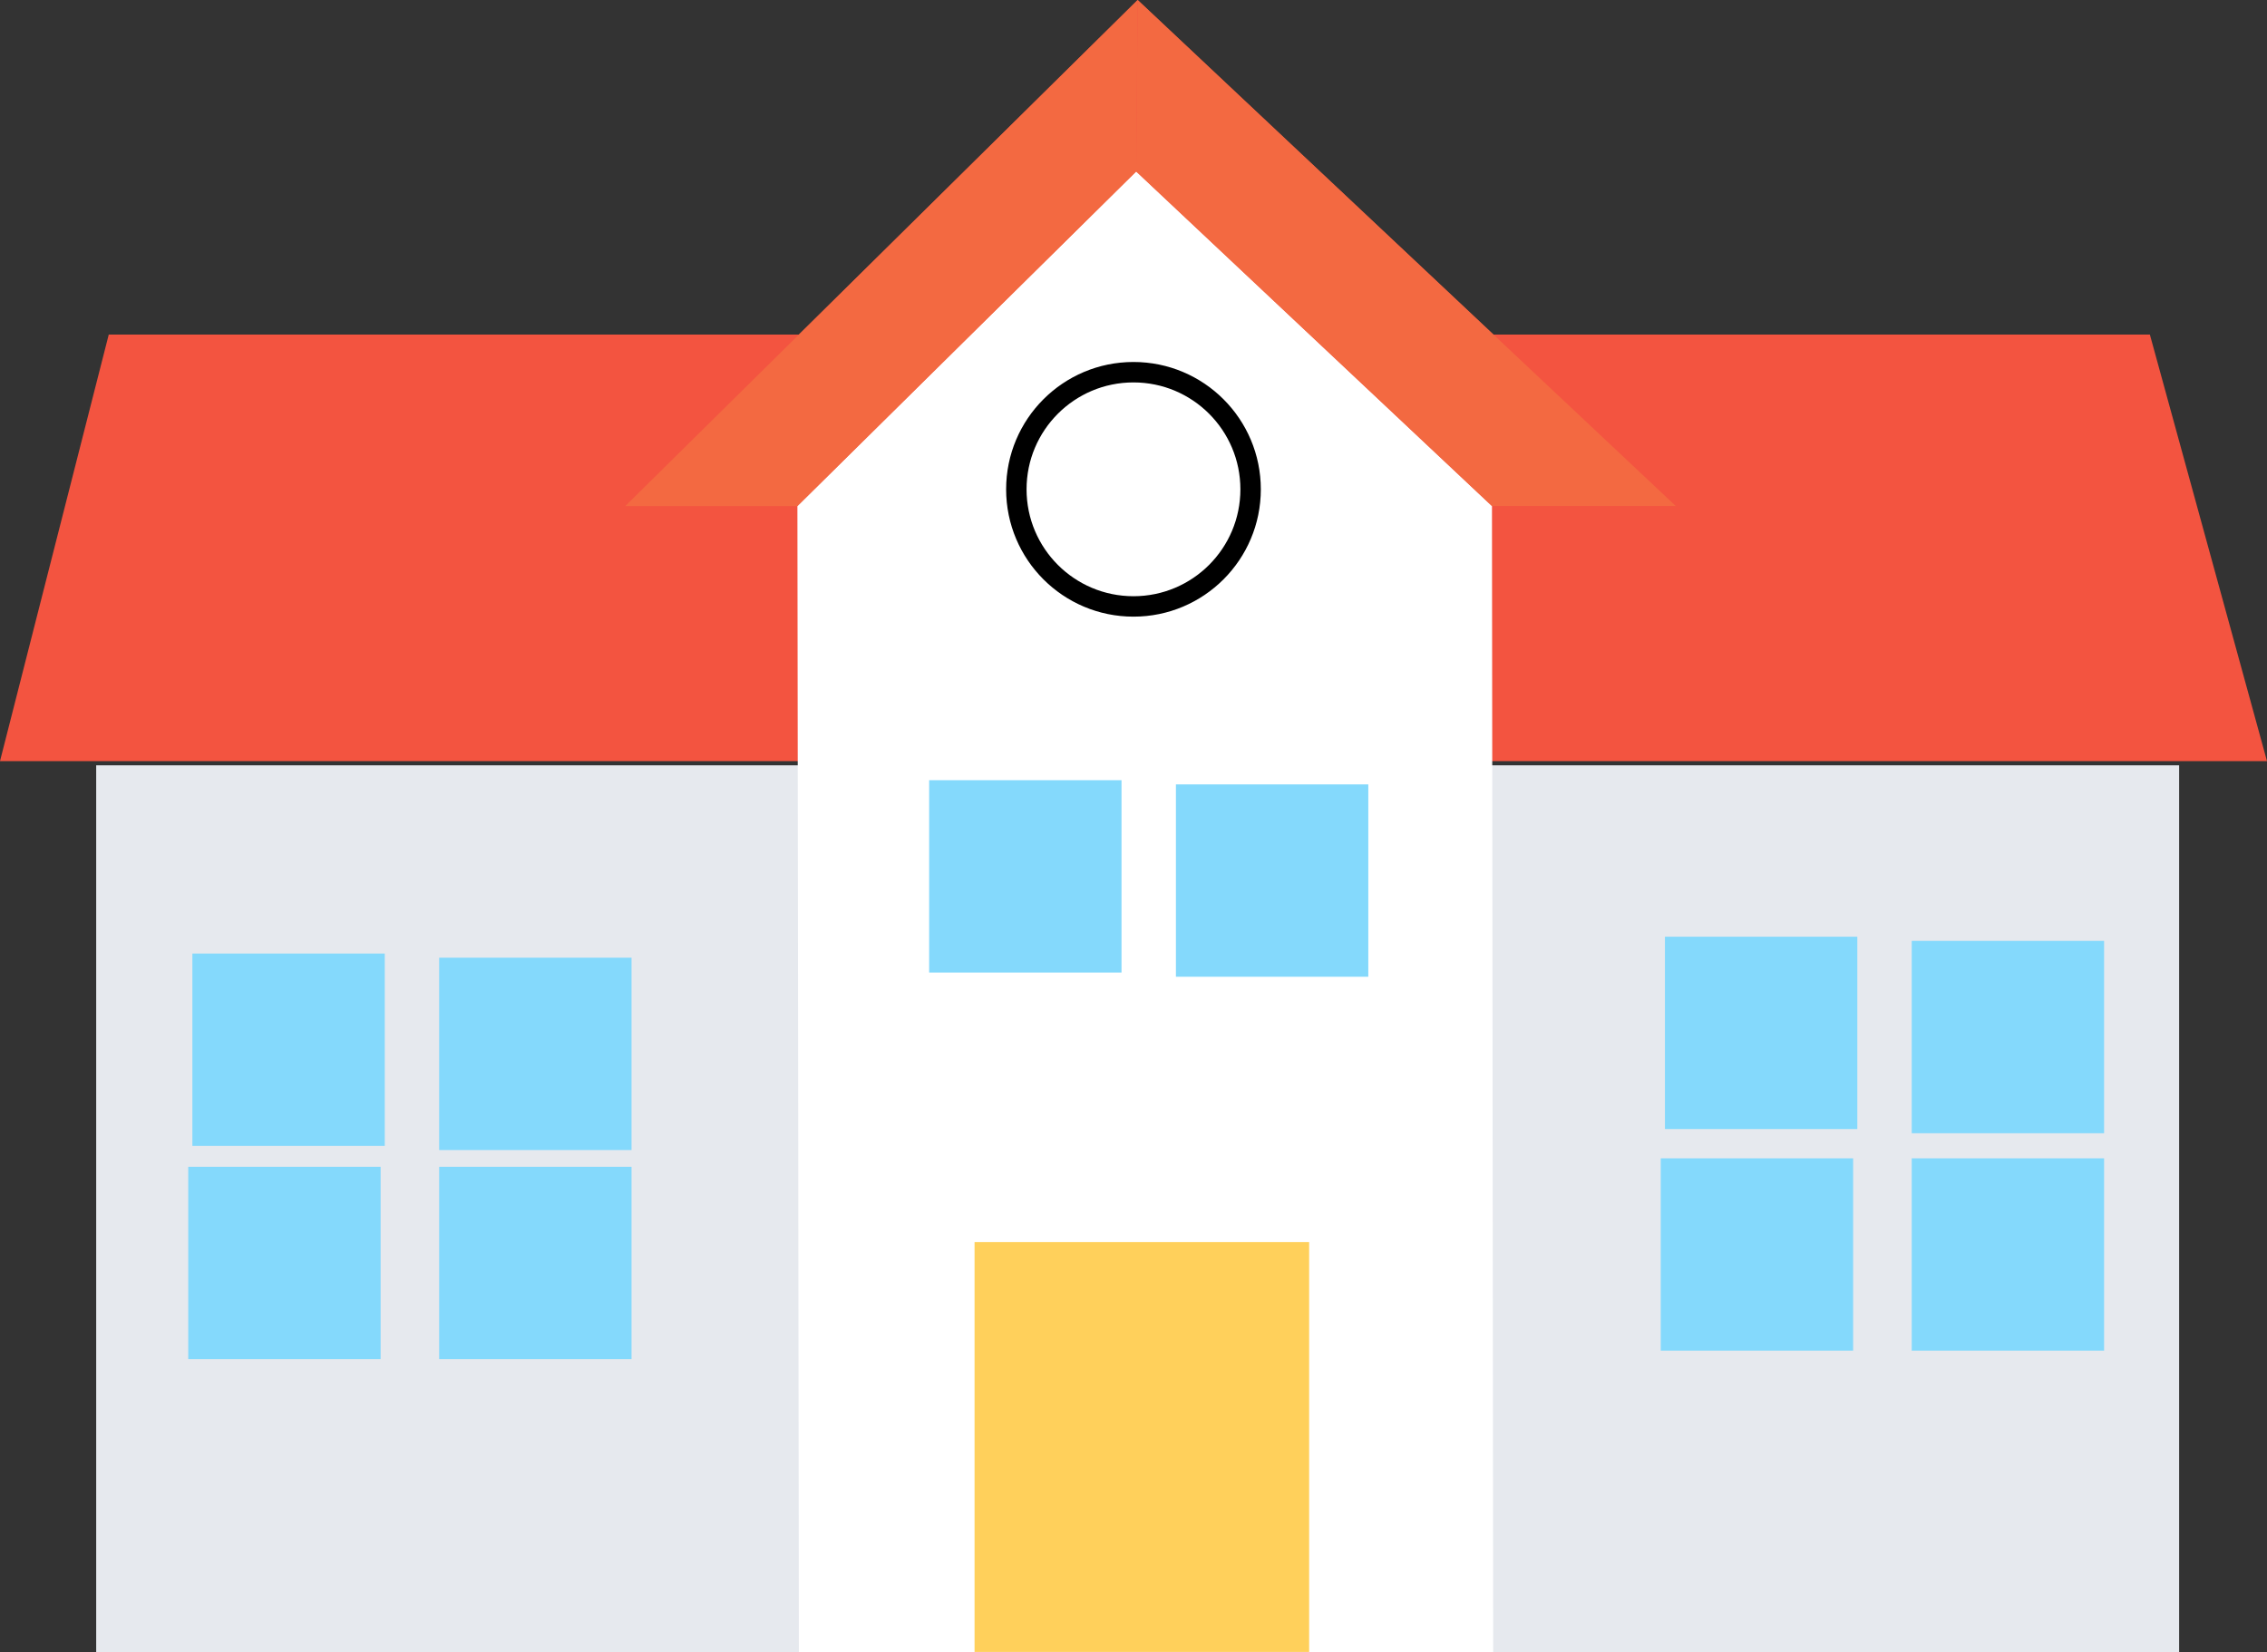 <svg id="Layer_1" data-name="Layer 1" xmlns="http://www.w3.org/2000/svg" viewBox="0 0 443.79 323.43"><rect x="0" y="0" width="443.79" height="323.43" fill="#333333" stroke="none"/><defs><style>.cls-1{fill:#f35440;}.cls-2{fill:#e6e9ee;}.cls-3{fill:#84d9fc;}.cls-4{fill:#fff;}.cls-5{fill:#ffd05b;}.cls-6{fill:none;stroke:#000;stroke-miterlimit:10;stroke-width:4px;}.cls-7{fill:#f36941;}</style></defs><polygon class="cls-1" points="420.86 65.5 443.79 149.02 0 149.02 21.29 65.5 156.39 65.5 222.71 0 292.36 65.5 420.86 65.5"/><rect class="cls-2" x="18.83" y="149.84" width="407.76" height="173.59"/><rect class="cls-3" x="37.66" y="186.69" width="37.66" height="37.66"/><rect class="cls-3" x="85.97" y="187.5" width="37.66" height="37.66"/><rect class="cls-3" x="36.85" y="228.44" width="37.66" height="37.66"/><rect class="cls-3" x="85.97" y="228.44" width="37.66" height="37.66"/><polygon class="cls-4" points="292.31 323.43 292.07 99.08 222.42 33.57 156.1 99.08 156.39 323.43 292.31 323.43"/><rect class="cls-5" x="190.78" y="243.18" width="65.5" height="80.24"/><rect class="cls-3" x="325.93" y="183.39" width="37.66" height="37.66"/><rect class="cls-3" x="374.24" y="184.21" width="37.66" height="37.66"/><rect class="cls-3" x="325.11" y="226.78" width="37.66" height="37.66"/><rect class="cls-3" x="374.24" y="226.78" width="37.66" height="37.66"/><circle class="cls-6" cx="221.89" cy="95.8" r="22.93"/><rect class="cls-3" x="181.89" y="152.75" width="37.66" height="37.66"/><rect class="cls-3" x="230.2" y="153.57" width="37.66" height="37.66"/><polygon class="cls-7" points="156.1 99.08 222.42 33.57 222.71 0 122.4 99.08 156.1 99.08"/><path class="cls-7" d="M356.16,187.36,250.82,88.29l-.29,33.57,69.65,65.5Z" transform="translate(-28.11 -88.29)"/></svg>